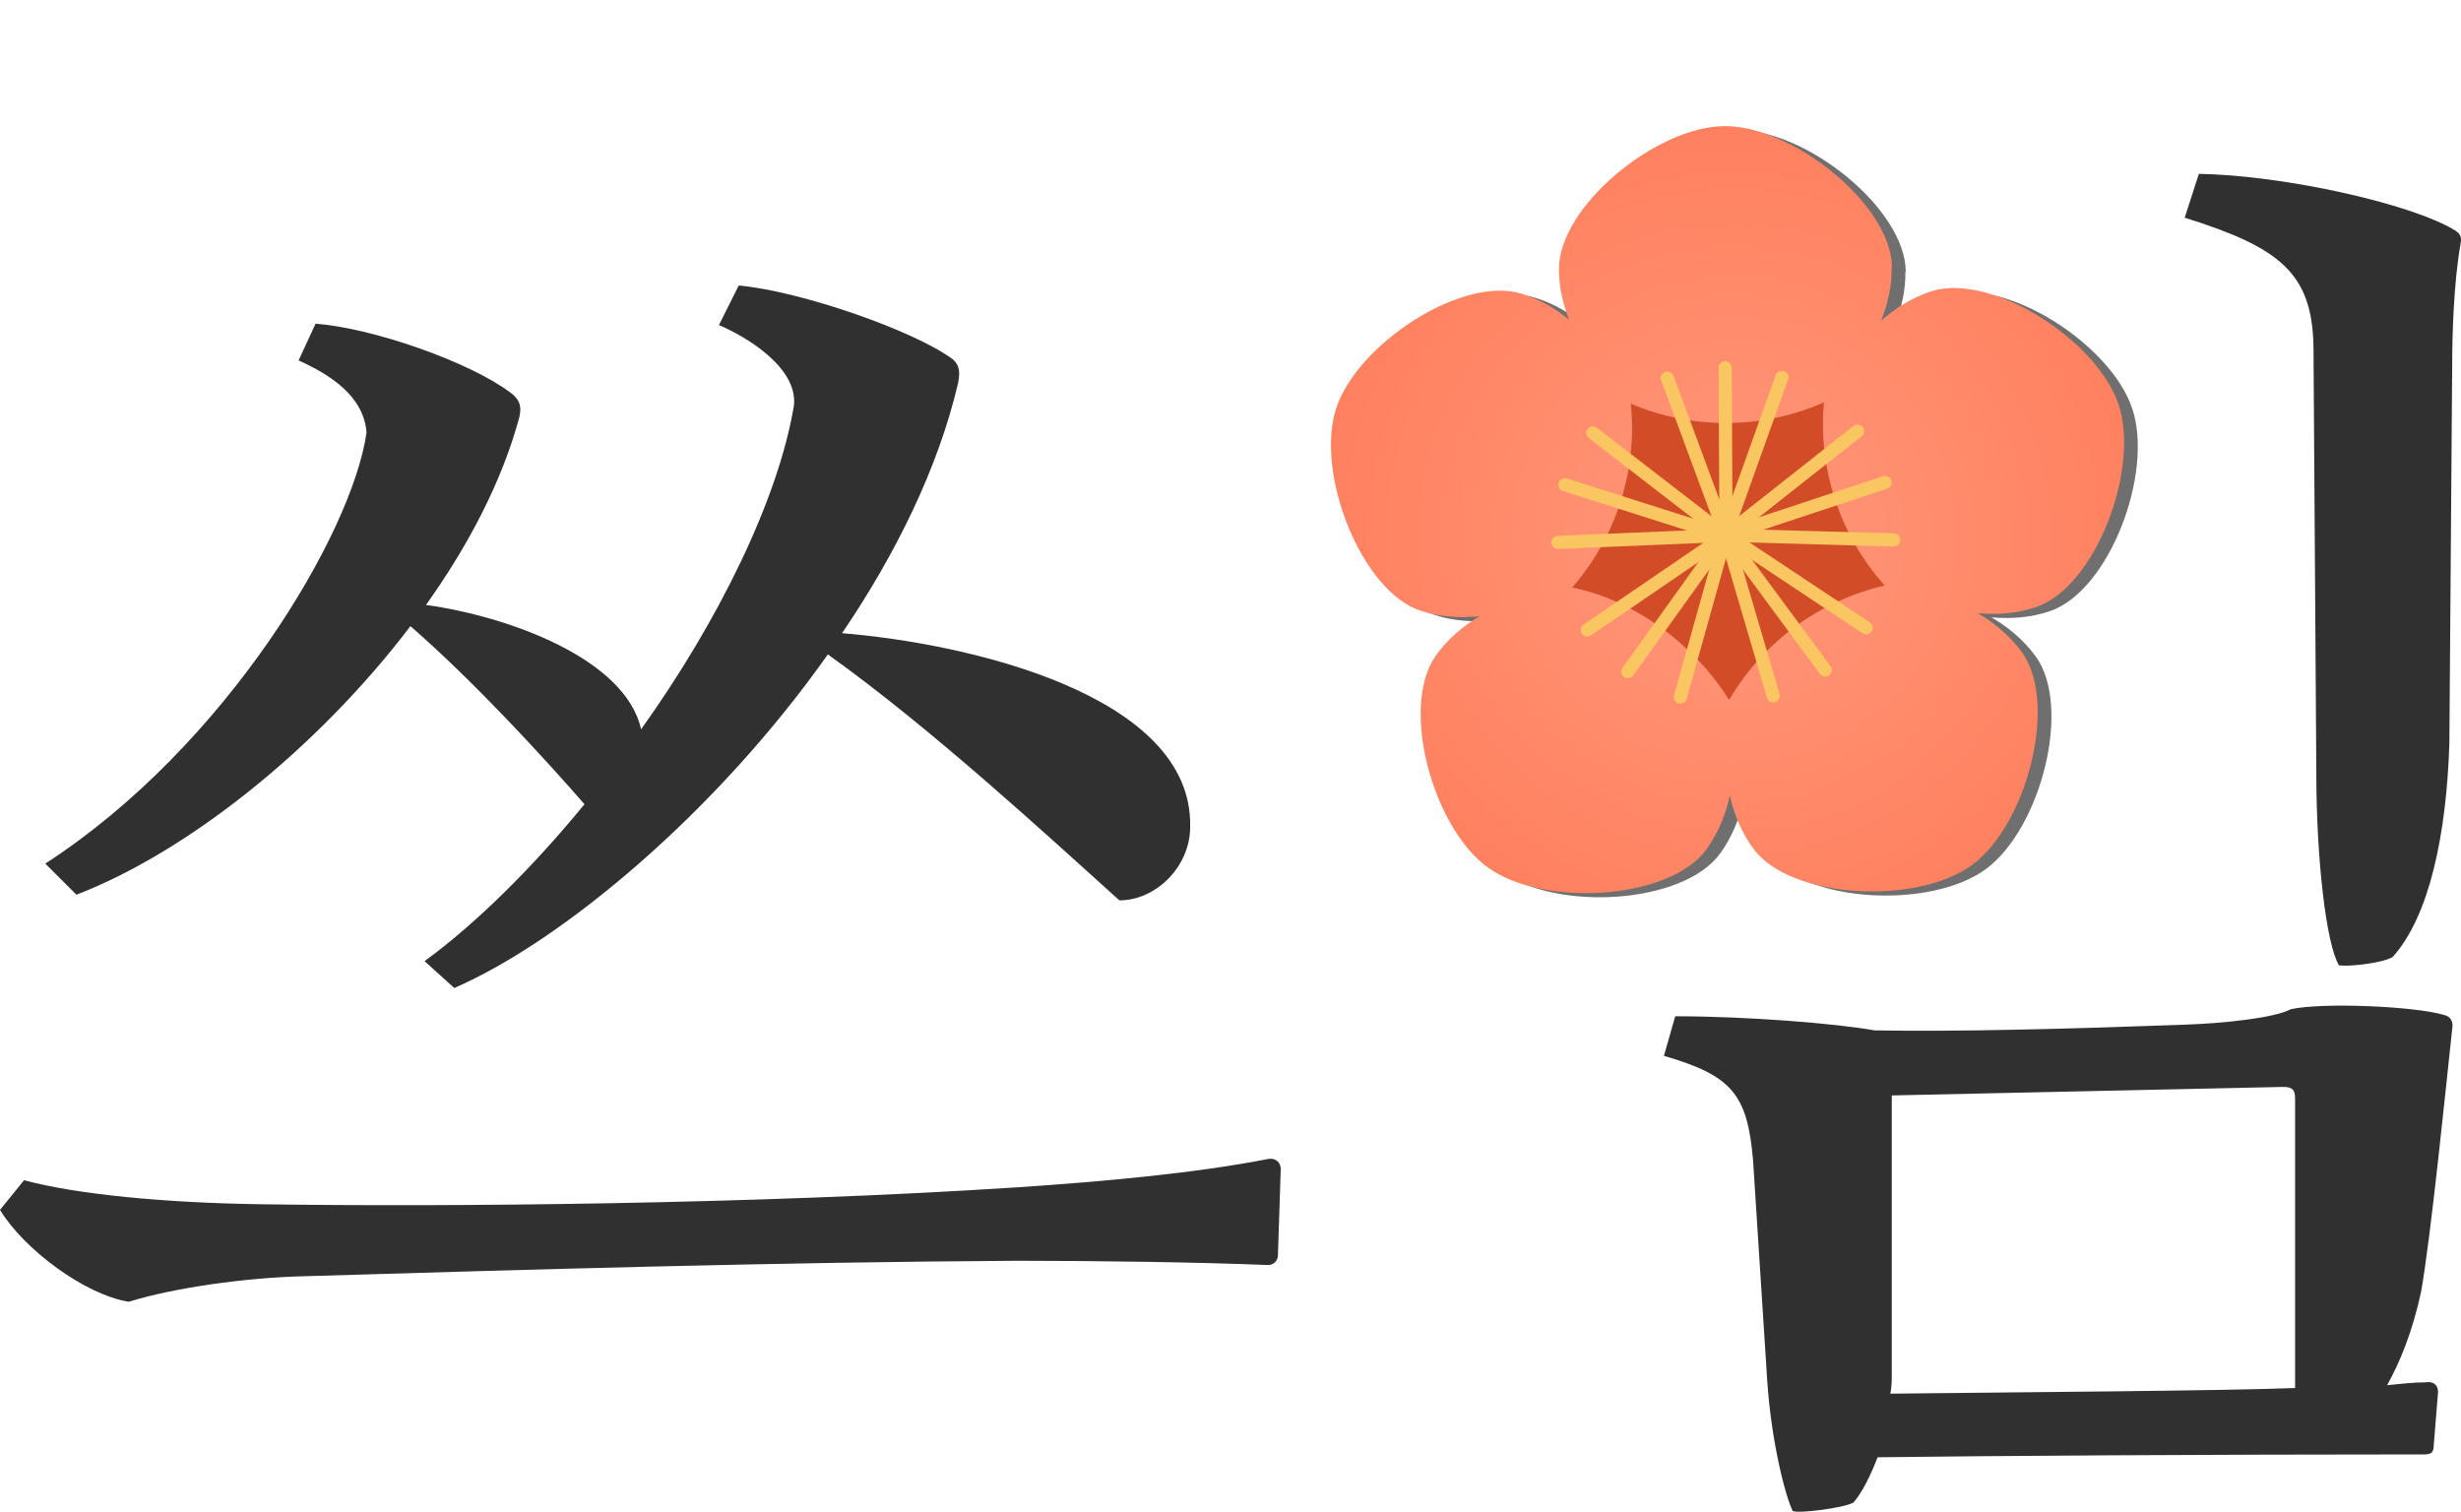 <svg width="70" height="43" viewBox="0 0 70 43" fill="none" xmlns="http://www.w3.org/2000/svg">
<g filter="url(#filter0_f_607_3990)">
<path d="M54.207 7.726C54.195 5.942 51.384 3.695 49.444 3.704C47.503 3.713 44.72 5.996 44.733 7.78C44.734 8.288 44.847 8.769 45.02 9.212C44.638 8.899 44.195 8.634 43.685 8.475C41.988 7.935 38.971 9.911 38.388 11.756C37.805 13.601 39.117 16.954 40.814 17.494C41.367 17.673 41.932 17.698 42.471 17.646C42.005 17.926 41.575 18.285 41.236 18.758C40.195 20.206 41.144 23.677 42.724 24.802C44.298 25.93 47.892 25.719 48.933 24.27C49.272 23.797 49.477 23.278 49.593 22.748C49.716 23.276 49.92 23.792 50.265 24.261C51.325 25.698 54.925 25.866 56.484 24.722C58.048 23.573 58.95 20.092 57.895 18.66C57.55 18.192 57.113 17.833 56.646 17.56C57.184 17.607 57.747 17.573 58.297 17.387C59.993 16.822 61.265 13.459 60.65 11.624C60.041 9.786 57.01 7.847 55.31 8.407C54.765 8.588 54.297 8.887 53.897 9.239C54.081 8.772 54.205 8.264 54.197 7.725L54.207 7.726Z" fill="#706F6F"/>
<path d="M53.816 7.609C53.804 5.825 50.993 3.577 49.053 3.587C47.112 3.596 44.33 5.878 44.342 7.662C44.343 8.171 44.457 8.652 44.63 9.095C44.247 8.782 43.804 8.516 43.294 8.358C41.597 7.818 38.581 9.794 37.998 11.639C37.415 13.483 38.726 16.837 40.423 17.377C40.976 17.556 41.541 17.581 42.081 17.529C41.615 17.809 41.184 18.167 40.845 18.641C39.805 20.089 40.753 23.56 42.333 24.684C43.907 25.813 47.501 25.602 48.542 24.153C48.881 23.68 49.086 23.161 49.202 22.631C49.325 23.159 49.53 23.675 49.874 24.143C50.934 25.581 54.534 25.748 56.093 24.604C57.657 23.456 58.559 19.975 57.504 18.543C57.16 18.075 56.722 17.716 56.256 17.443C56.794 17.49 57.356 17.455 57.906 17.27C59.602 16.705 60.875 13.341 60.26 11.507C59.65 9.669 56.62 7.73 54.919 8.29C54.375 8.471 53.906 8.77 53.506 9.122C53.69 8.655 53.814 8.147 53.807 7.608L53.816 7.609Z" fill="url(#paint0_radial_607_3990)"/>
<path d="M49.183 19.908C50.147 18.262 51.75 17.083 53.609 16.656C52.338 15.234 51.709 13.349 51.88 11.446C50.13 12.215 48.14 12.228 46.386 11.483C46.58 13.382 45.971 15.274 44.718 16.712C46.511 17.069 48.216 18.362 49.183 19.908Z" fill="#D24C28"/>
<path fill-rule="evenodd" clip-rule="evenodd" d="M44.338 13.734C44.37 13.635 44.475 13.581 44.573 13.612L49.127 15.061C49.225 15.092 49.279 15.197 49.248 15.295C49.217 15.393 49.111 15.448 49.013 15.416L44.46 13.968C44.361 13.937 44.307 13.832 44.338 13.734Z" fill="#F9C662"/>
<path fill-rule="evenodd" clip-rule="evenodd" d="M45.158 12.2C45.221 12.118 45.338 12.103 45.42 12.166L49.199 15.083C49.281 15.146 49.296 15.264 49.233 15.345C49.17 15.427 49.053 15.442 48.971 15.379L45.191 12.461C45.11 12.398 45.095 12.281 45.158 12.2Z" fill="#F9C662"/>
<path fill-rule="evenodd" clip-rule="evenodd" d="M44.127 15.437C44.122 15.334 44.202 15.247 44.305 15.242L49.08 15.043C49.183 15.039 49.27 15.119 49.275 15.222C49.279 15.325 49.199 15.412 49.096 15.416L44.321 15.615C44.218 15.62 44.131 15.54 44.127 15.437Z" fill="#F9C662"/>
<path fill-rule="evenodd" clip-rule="evenodd" d="M49.196 15.072C49.279 15.132 49.299 15.248 49.239 15.332L46.455 19.213C46.395 19.297 46.278 19.316 46.194 19.256C46.11 19.196 46.091 19.079 46.151 18.996L48.935 15.115C48.995 15.031 49.112 15.012 49.196 15.072Z" fill="#F9C662"/>
<path fill-rule="evenodd" clip-rule="evenodd" d="M44.995 18.024C44.937 17.939 44.959 17.823 45.044 17.765L48.991 15.07C49.077 15.011 49.193 15.033 49.251 15.118C49.309 15.204 49.288 15.32 49.202 15.378L45.255 18.073C45.169 18.131 45.053 18.11 44.995 18.024Z" fill="#F9C662"/>
<path fill-rule="evenodd" clip-rule="evenodd" d="M49.132 15.05C49.232 15.078 49.29 15.181 49.262 15.28L47.976 19.877C47.948 19.976 47.845 20.034 47.746 20.007C47.646 19.979 47.588 19.876 47.616 19.777L48.902 15.18C48.93 15.081 49.033 15.023 49.132 15.05Z" fill="#F9C662"/>
<path fill-rule="evenodd" clip-rule="evenodd" d="M48.971 15.067C49.054 15.006 49.171 15.024 49.232 15.107L52.066 18.95C52.128 19.033 52.11 19.15 52.027 19.211C51.944 19.272 51.827 19.254 51.766 19.171L48.931 15.328C48.87 15.245 48.888 15.128 48.971 15.067Z" fill="#F9C662"/>
<path fill-rule="evenodd" clip-rule="evenodd" d="M49.037 15.03C49.136 15.001 49.24 15.058 49.269 15.157L50.617 19.74C50.646 19.838 50.589 19.942 50.49 19.971C50.391 20 50.288 19.944 50.258 19.845L48.91 15.262C48.881 15.163 48.938 15.059 49.037 15.03Z" fill="#F9C662"/>
<path fill-rule="evenodd" clip-rule="evenodd" d="M48.939 15.107C48.996 15.021 49.112 14.998 49.198 15.055L53.183 17.702C53.269 17.759 53.293 17.875 53.236 17.961C53.178 18.047 53.062 18.07 52.977 18.013L48.991 15.366C48.905 15.308 48.882 15.193 48.939 15.107Z" fill="#F9C662"/>
<path fill-rule="evenodd" clip-rule="evenodd" d="M48.906 15.283C48.873 15.185 48.926 15.079 49.024 15.047L53.561 13.545C53.659 13.513 53.765 13.566 53.797 13.664C53.83 13.761 53.777 13.867 53.679 13.899L49.142 15.401C49.044 15.433 48.938 15.38 48.906 15.283Z" fill="#F9C662"/>
<path fill-rule="evenodd" clip-rule="evenodd" d="M48.896 15.219C48.899 15.116 48.985 15.034 49.088 15.037L53.869 15.172C53.972 15.175 54.053 15.261 54.05 15.364C54.047 15.467 53.961 15.549 53.858 15.546L49.078 15.41C48.974 15.407 48.893 15.322 48.896 15.219Z" fill="#F9C662"/>
<path fill-rule="evenodd" clip-rule="evenodd" d="M48.936 15.339C48.872 15.258 48.886 15.141 48.967 15.077L52.721 12.115C52.802 12.052 52.92 12.065 52.984 12.146C53.048 12.227 53.034 12.345 52.953 12.408L49.199 15.37C49.118 15.434 49 15.42 48.936 15.339Z" fill="#F9C662"/>
<path fill-rule="evenodd" clip-rule="evenodd" d="M49.069 10.279C49.172 10.278 49.256 10.361 49.257 10.464L49.281 15.238C49.282 15.341 49.199 15.425 49.095 15.425C48.992 15.426 48.908 15.342 48.907 15.239L48.883 10.466C48.882 10.363 48.965 10.279 49.069 10.279Z" fill="#F9C662"/>
<path fill-rule="evenodd" clip-rule="evenodd" d="M50.746 10.558C50.843 10.593 50.894 10.7 50.859 10.797L49.251 15.291C49.216 15.389 49.109 15.439 49.012 15.404C48.915 15.37 48.864 15.263 48.899 15.166L50.507 10.671C50.542 10.574 50.649 10.524 50.746 10.558Z" fill="#F9C662"/>
<path fill-rule="evenodd" clip-rule="evenodd" d="M47.361 10.581C47.458 10.545 47.566 10.595 47.601 10.691L49.261 15.171C49.296 15.267 49.247 15.375 49.15 15.41C49.053 15.446 48.946 15.397 48.91 15.3L47.251 10.821C47.215 10.724 47.265 10.617 47.361 10.581Z" fill="#F9C662"/>
</g>
<path d="M50.267 39.28L49.864 33.008C49.703 31.118 49.26 30.596 47.328 30.033L47.65 28.907C49.663 28.907 52.199 29.108 53.326 29.309C55.701 29.349 58.8 29.269 62.101 29.148C63.309 29.108 64.718 28.947 65.16 28.706C66.086 28.505 68.703 28.626 69.508 28.867C69.709 28.907 69.79 29.068 69.749 29.269C69.588 30.757 69.145 35.179 68.864 36.747C68.622 37.873 68.26 38.757 67.898 39.401C68.3 39.36 68.662 39.32 68.984 39.32C69.226 39.28 69.347 39.401 69.347 39.602L69.226 41.089C69.226 41.33 69.145 41.37 68.944 41.37C62.906 41.37 56.425 41.411 53.406 41.451C53.205 41.974 52.964 42.456 52.722 42.737C52.44 42.898 51.152 43.059 50.991 42.979C50.79 42.577 50.387 41.049 50.267 39.28ZM64.919 30.917L53.809 31.159V39.079C53.809 39.24 53.809 39.441 53.769 39.642C57.15 39.602 63.389 39.561 65.281 39.481V31.239C65.281 30.958 65.16 30.917 64.919 30.917ZM65.885 21.992L65.804 9.85C65.764 7.76 64.838 7.036 62.141 6.192L62.544 4.945C64.959 4.986 68.582 5.79 69.83 6.553C69.951 6.634 70.031 6.714 69.991 6.915C69.79 8.041 69.749 9.529 69.749 10.453L69.669 21.148C69.588 23.721 69.105 26.053 68.059 27.219C67.817 27.379 66.891 27.5 66.529 27.46C66.167 26.857 65.885 24.445 65.885 21.992Z" fill="#303030"/>
<path d="M2.174 25.449L1.288 24.565C6.441 21.228 10.023 15.157 10.426 12.302C10.345 11.257 9.379 10.654 8.493 10.252L8.976 9.207C10.587 9.327 13.364 10.292 14.531 11.177C14.854 11.418 14.813 11.659 14.773 11.86C14.29 13.669 13.324 15.519 12.116 17.207C14.451 17.529 17.792 18.735 18.235 20.745C20.449 17.649 22.139 14.192 22.582 11.539C22.703 10.453 21.213 9.568 20.449 9.247L21.012 8.121C22.783 8.282 26.004 9.408 27.09 10.212C27.332 10.413 27.292 10.654 27.252 10.895C26.688 13.307 25.48 15.76 23.951 18.011C27.453 18.293 33.934 19.74 33.853 23.519C33.853 24.645 32.887 25.61 31.84 25.61C29.828 23.801 26.527 20.745 23.548 18.614C20.368 23.117 15.981 26.776 12.921 28.103L12.076 27.339C13.565 26.253 15.175 24.645 16.625 22.876C15.538 21.63 13.525 19.419 11.674 17.81C9.017 21.308 5.313 24.243 2.174 25.449ZM28.942 35.862C22.099 35.902 15.336 36.103 8.574 36.304C7.004 36.345 4.951 36.626 3.663 37.028C2.415 36.827 0.684 35.541 0 34.415L0.684 33.571C2.174 33.972 4.669 34.214 7.407 34.254C12.76 34.334 21.576 34.254 28.942 33.772C31.357 33.611 34.014 33.37 36.067 32.967C36.309 32.927 36.429 33.088 36.429 33.249L36.349 35.701C36.349 35.862 36.228 35.983 36.067 35.983C34.095 35.902 31.156 35.862 28.942 35.862Z" fill="#303030"/>
<defs>
<filter id="filter0_f_607_3990" x="37.826" y="3.556" width="23.012" height="21.995" filterUnits="userSpaceOnUse" color-interpolation-filters="sRGB">
<feFlood flood-opacity="0" result="BackgroundImageFix"/>
<feBlend mode="normal" in="SourceGraphic" in2="BackgroundImageFix" result="shape"/>
<feGaussianBlur stdDeviation="0.015" result="effect1_foregroundBlur_607_3990"/>
</filter>
<radialGradient id="paint0_radial_607_3990" cx="0" cy="0" r="1" gradientUnits="userSpaceOnUse" gradientTransform="translate(49.324 15.326) rotate(-72.331) scale(14.174 14.189)">
<stop stop-color="#FF997D"/>
<stop offset="0.18" stop-color="#FF9375"/>
<stop offset="1" stop-color="#FF7C59"/>
</radialGradient>
</defs>
</svg>
